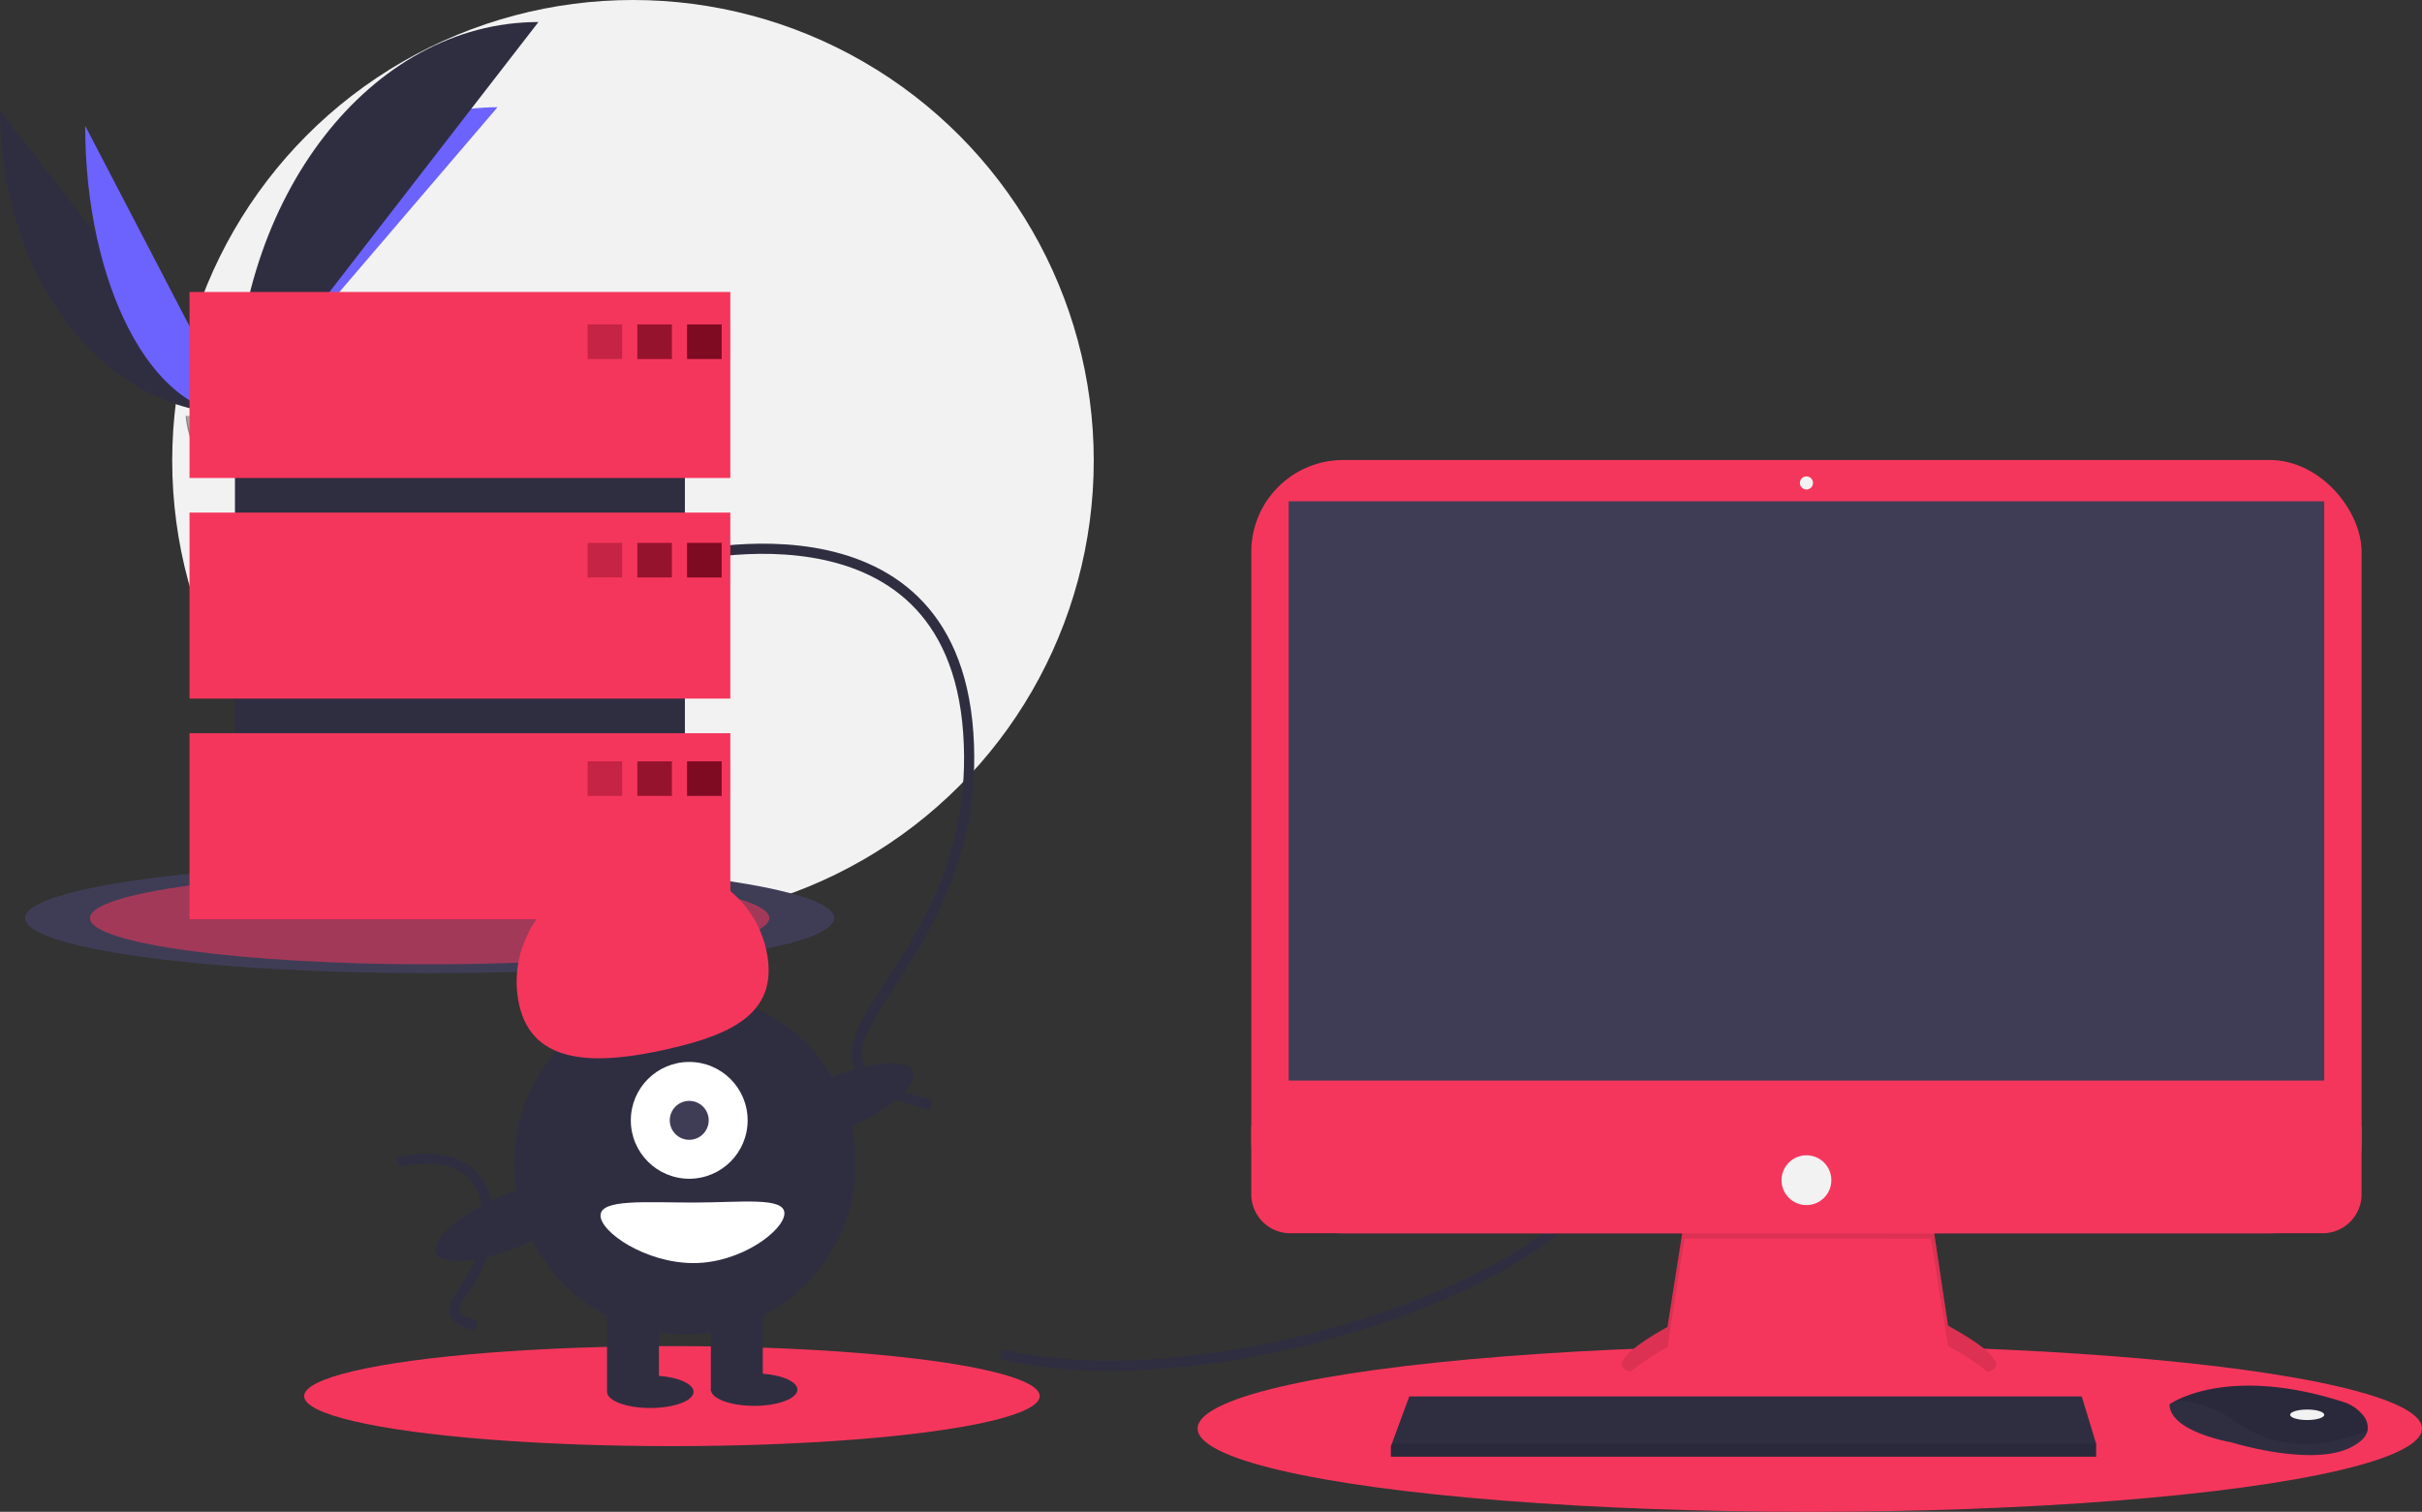 <svg xmlns="http://www.w3.org/2000/svg" width="475.714" height="297" viewBox="0 0 475.714 297">
  <rect x="0" y="0" width="475.714" height="297" fill="#333333" stroke="none"/>
  <g id="Group_96" data-name="Group 96" transform="translate(0)">
    <circle id="Ellipse_11" data-name="Ellipse 11" cx="90.502" cy="90.502" r="90.502" transform="translate(33.825)" fill="#f2f2f2"/>
    <path id="Path_41" data-name="Path 41" d="M31.391,151.642c0,32.928,20.657,59.573,46.186,59.573" transform="translate(-31.391 -129.912)" fill="#2f2e41"/>
    <path id="Path_42" data-name="Path 42" d="M140.092,210.31c0-33.3,23.053-60.243,51.541-60.243" transform="translate(-93.906 -129.006)" fill="#6c63ff"/>
    <path id="Path_43" data-name="Path 43" d="M70.775,158.668c0,31.278,13.173,56.589,29.452,56.589" transform="translate(-54.041 -133.953)" fill="#6c63ff"/>
    <path id="Path_44" data-name="Path 44" d="M140.092,187.66c0-42.548,26.645-76.977,59.573-76.977" transform="translate(-93.906 -106.356)" fill="#2f2e41"/>
    <path id="Path_45" data-name="Path 45" d="M117.224,288.048s6.55-.2,8.524-1.607,10.075-3.084,10.565-.83,9.843,11.212,2.449,11.272-17.182-1.152-19.153-2.352S117.224,288.048,117.224,288.048Z" transform="translate(-80.754 -206.325)" fill="#a8a8a8"/>
    <path id="Path_46" data-name="Path 46" d="M138.893,300.878c-7.395.06-17.182-1.152-19.153-2.352-1.5-.914-2.1-4.193-2.3-5.706l-.219.008s.415,5.283,2.385,6.483,11.758,2.412,19.153,2.352c2.135-.017,2.872-.777,2.831-1.9C141.3,300.44,140.482,300.865,138.893,300.878Z" transform="translate(-80.754 -211.104)" opacity="0.2"/>
    <ellipse id="Ellipse_12" data-name="Ellipse 12" cx="79.455" cy="10.809" rx="79.455" ry="10.809" transform="translate(4.933 169.558)" fill="#3f3d56"/>
    <ellipse id="Ellipse_13" data-name="Ellipse 13" cx="66.708" cy="9.075" rx="66.708" ry="9.075" transform="translate(17.679 171.292)" fill="#f5365c" opacity="0.55"/>
    <ellipse id="Ellipse_14" data-name="Ellipse 14" cx="120.245" cy="16.358" rx="120.245" ry="16.358" transform="translate(235.224 264.283)" fill="#f5365c"/>
    <ellipse id="Ellipse_15" data-name="Ellipse 15" cx="72.232" cy="9.827" rx="72.232" ry="9.827" transform="translate(59.744 264.442)" fill="#f5365c"/>
    <path id="Path_47" data-name="Path 47" d="M494,674.74c38.24,9.772,111.747-12.747,119.82-38.24" transform="translate(-297.441 -408.758)" fill="none" stroke="#2f2e41" stroke-miterlimit="10" stroke-width="2"/>
    <path id="Path_48" data-name="Path 48" d="M341,356.463s55.236-15.3,58.635,33.991-45.464,63.309-7.223,73.082" transform="translate(-209.449 -246.416)" fill="none" stroke="#2f2e41" stroke-miterlimit="10" stroke-width="2"/>
    <path id="Path_49" data-name="Path 49" d="M215.4,636.87s16.6-4.6,17.623,10.216-13.664,19.028-2.171,21.965" transform="translate(-137.217 -408.583)" fill="none" stroke="#2f2e41" stroke-miterlimit="10" stroke-width="2"/>
    <path id="Path_50" data-name="Path 50" d="M793.356,662l-3.347,21.37s-16.478,8.754-4.892,9.011,66.17,0,66.17,0,10.556,0-6.179-9.269l-3.347-22.4Z" transform="translate(-462.489 -422.681)" fill="#f5365c"/>
    <path id="Path_51" data-name="Path 51" d="M782.79,692.147a45.57,45.57,0,0,1,7.223-4.781L793.36,666l48.4.046,3.347,21.067a43.952,43.952,0,0,1,7.735,5.089c2.149-.49,4.5-2.313-7.735-9.088l-3.347-22.4L793.36,662l-3.347,21.37S776.167,690.724,782.79,692.147Z" transform="translate(-462.494 -422.681)" opacity="0.1"/>
    <rect id="Rectangle_25" data-name="Rectangle 25" width="218.077" height="151.908" rx="18.046" transform="translate(245.772 90.37)" fill="#f5365c"/>
    <rect id="Rectangle_26" data-name="Rectangle 26" width="203.402" height="113.802" transform="translate(253.11 98.48)" fill="#3f3d56"/>
    <circle id="Ellipse_16" data-name="Ellipse 16" cx="1.287" cy="1.287" r="1.287" transform="translate(353.524 93.588)" fill="#f2f2f2"/>
    <path id="Path_52" data-name="Path 52" d="M827.9,621.322v13.317a7.667,7.667,0,0,1-7.668,7.667H617.492a7.667,7.667,0,0,1-7.668-7.669V621.322Z" transform="translate(-364.052 -400.029)" fill="#f5365c"/>
    <path id="Path_53" data-name="Path 53" d="M781.487,654.92v2.575H642.968v-2.06l.191-.515,3.414-9.269H778.655Z" transform="translate(-369.776 -371.319)" fill="#2f2e41"/>
    <path id="Path_54" data-name="Path 54" d="M1073.193,750.034c-.252,1.079-1.2,2.217-3.357,3.293-7.724,3.862-23.43-1.03-23.43-1.03s-12.1-2.06-12.1-7.467a9.691,9.691,0,0,1,1.061-.631c3.247-1.718,14.015-5.958,33.107.18a7.963,7.963,0,0,1,3.629,2.378A3.8,3.8,0,0,1,1073.193,750.034Z" transform="translate(-608.174 -468.953)" fill="#2f2e41"/>
    <path id="Path_55" data-name="Path 55" d="M1074.629,750.035c-9.454,3.623-17.881,3.893-26.53-2.114a18.993,18.993,0,0,0-11.3-3.72c3.247-1.718,14.015-5.958,33.107.18a7.962,7.962,0,0,1,3.629,2.378A3.8,3.8,0,0,1,1074.629,750.035Z" transform="translate(-609.61 -468.954)" opacity="0.1"/>
    <ellipse id="Ellipse_17" data-name="Ellipse 17" cx="3.347" cy="1.03" rx="3.347" ry="1.03" transform="translate(449.818 276.907)" fill="#f2f2f2"/>
    <circle id="Ellipse_18" data-name="Ellipse 18" cx="4.892" cy="4.892" r="4.892" transform="translate(349.919 226.958)" fill="#f2f2f2"/>
    <path id="Path_56" data-name="Path 56" d="M781.487,667.466v2.575H642.968v-2.06l.191-.515Z" transform="translate(-369.776 -383.865)" opacity="0.1"/>
    <rect id="Rectangle_27" data-name="Rectangle 27" width="88.378" height="102.824" transform="translate(46.147 67.558)" fill="#2f2e41"/>
    <rect id="Rectangle_28" data-name="Rectangle 28" width="106.223" height="36.541" transform="translate(37.224 57.361)" fill="#f5365c"/>
    <rect id="Rectangle_29" data-name="Rectangle 29" width="106.223" height="36.541" transform="translate(37.224 100.7)" fill="#f5365c"/>
    <rect id="Rectangle_30" data-name="Rectangle 30" width="106.223" height="36.541" transform="translate(37.224 144.039)" fill="#f5365c"/>
    <rect id="Rectangle_31" data-name="Rectangle 31" width="6.798" height="6.798" transform="translate(115.405 63.734)" fill="#7e0b22" opacity="0.4"/>
    <rect id="Rectangle_32" data-name="Rectangle 32" width="6.798" height="6.798" transform="translate(125.177 63.734)" fill="#7e0b22" opacity="0.8"/>
    <rect id="Rectangle_33" data-name="Rectangle 33" width="6.798" height="6.798" transform="translate(134.95 63.734)" fill="#7e0b22"/>
    <rect id="Rectangle_34" data-name="Rectangle 34" width="6.798" height="6.798" transform="translate(115.405 106.648)" fill="#7e0b22" opacity="0.4"/>
    <rect id="Rectangle_35" data-name="Rectangle 35" width="6.798" height="6.798" transform="translate(125.177 106.648)" fill="#7e0b22" opacity="0.8"/>
    <rect id="Rectangle_36" data-name="Rectangle 36" width="6.798" height="6.798" transform="translate(134.95 106.648)" fill="#7e0b22"/>
    <rect id="Rectangle_37" data-name="Rectangle 37" width="6.798" height="6.798" transform="translate(115.405 149.562)" fill="#7e0b22" opacity="0.4"/>
    <rect id="Rectangle_38" data-name="Rectangle 38" width="6.798" height="6.798" transform="translate(125.177 149.562)" fill="#7e0b22" opacity="0.8"/>
    <rect id="Rectangle_39" data-name="Rectangle 39" width="6.798" height="6.798" transform="translate(134.95 149.562)" fill="#7e0b22"/>
    <circle id="Ellipse_19" data-name="Ellipse 19" cx="33.567" cy="33.567" r="33.567" transform="translate(100.958 195.026)" fill="#2f2e41"/>
    <rect id="Rectangle_40" data-name="Rectangle 40" width="10.197" height="18.27" transform="translate(119.229 254.936)" fill="#2f2e41"/>
    <rect id="Rectangle_41" data-name="Rectangle 41" width="10.197" height="18.27" transform="translate(139.624 254.936)" fill="#2f2e41"/>
    <ellipse id="Ellipse_20" data-name="Ellipse 20" cx="8.498" cy="3.187" rx="8.498" ry="3.187" transform="translate(119.229 270.232)" fill="#2f2e41"/>
    <ellipse id="Ellipse_21" data-name="Ellipse 21" cx="8.498" cy="3.187" rx="8.498" ry="3.187" transform="translate(139.624 269.807)" fill="#2f2e41"/>
    <circle id="Ellipse_22" data-name="Ellipse 22" cx="11.472" cy="11.472" r="11.472" transform="translate(123.903 208.622)" fill="#fff"/>
    <circle id="Ellipse_23" data-name="Ellipse 23" cx="3.824" cy="3.824" r="3.824" transform="translate(131.551 216.27)" fill="#3f3d56"/>
    <path id="Path_57" data-name="Path 57" d="M270.7,527.055c-2.71-12.138,5.954-24.4,19.351-27.395s26.456,4.423,29.166,16.561-6.169,16.615-19.567,19.607S273.406,539.193,270.7,527.055Z" transform="translate(-168.731 -329.678)" fill="#f5365c"/>
    <ellipse id="Ellipse_24" data-name="Ellipse 24" cx="16.783" cy="5.269" rx="16.783" ry="5.269" transform="translate(146.431 218.813) rotate(-23.171)" fill="#2f2e41"/>
    <ellipse id="Ellipse_25" data-name="Ellipse 25" cx="16.783" cy="5.269" rx="16.783" ry="5.269" transform="translate(83.547 241.332) rotate(-23.171)" fill="#2f2e41"/>
    <path id="Path_58" data-name="Path 58" d="M345.116,658.355c0,3.285-8.459,9.773-17.846,9.773S309,662.065,309,658.78s8.884-2.549,18.27-2.549S345.116,655.07,345.116,658.355Z" transform="translate(-191.046 -419.99)" fill="#fff"/>
  </g>
</svg>
